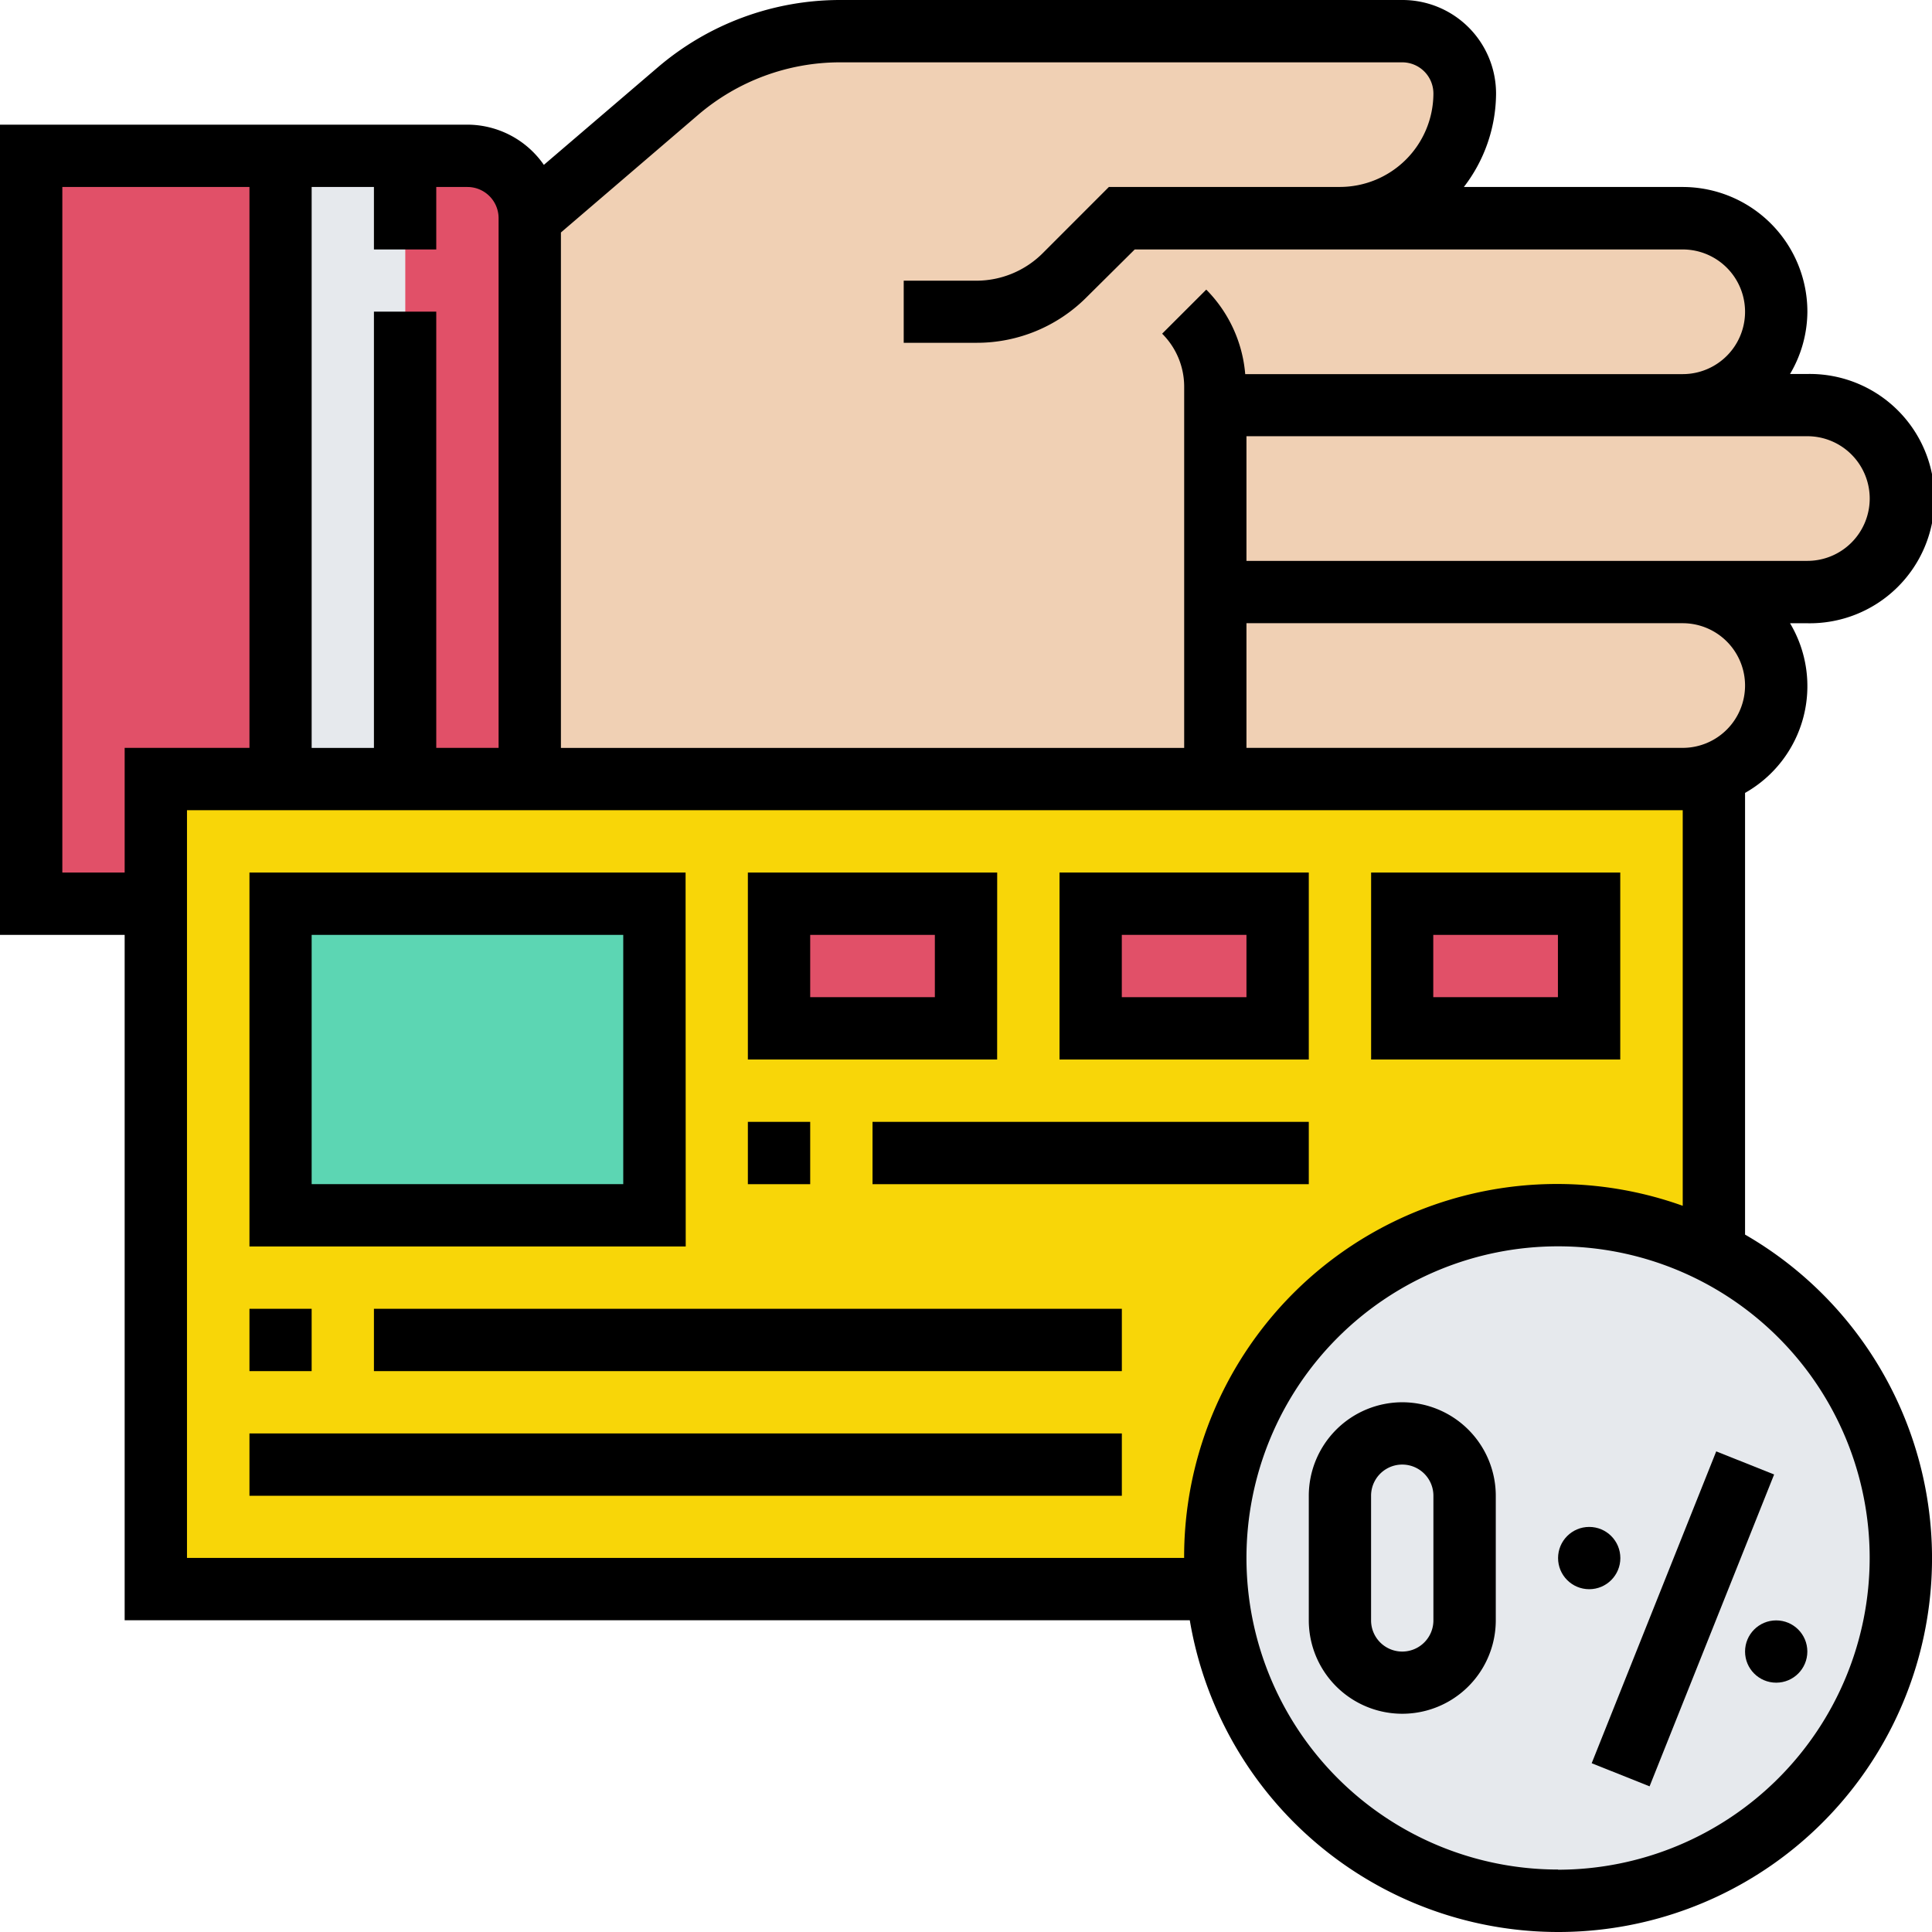 <svg xmlns="http://www.w3.org/2000/svg" width="42" height="42" viewBox="0 0 42 42">
    <defs>
        <clipPath id="clip-path">
            <path id="Rectangle_12" d="M0 0H42V42H0z" transform="translate(257 1202)"/>
        </clipPath>
        <style>
            .cls-2{fill:#e15068}.cls-3{fill:#e6e9ed}.cls-4{fill:#f0d0b4}
        </style>
    </defs>
    <g id="icon-feature-5" clip-path="url(#clip-path)" transform="translate(-257 -1202)">
        <g id="installment" transform="translate(256.323 1201.323)">
            <g id="Group_46">
                <g id="Group_34">
                    <path id="Path_319" d="M6.774 4.065v13.548H4.065v2.71h-2.71V4.065z" class="cls-2"/>
                </g>
                <g id="Group_35">
                    <path id="Path_320" d="M9.484 4.065h1.355a1.359 1.359 0 0 1 1.355 1.355v12.193h-2.71z" class="cls-2"/>
                </g>
                <g id="Group_36">
                    <path id="Path_321" d="M6.774 4.065h2.71v13.548h-2.71z" class="cls-3"/>
                </g>
                <g id="Group_37">
                    <path id="Path_322" d="M29.806 5.419h7.452a2.032 2.032 0 0 1 0 4.065H27.1v8.129H12.2V5.419l3.218-2.757a5.4 5.4 0 0 1 3.529-1.307h12.214a1.359 1.359 0 0 1 1.355 1.355 2.706 2.706 0 0 1-2.71 2.71z" class="cls-4"/>
                </g>
                <g id="Group_38">
                    <path id="Path_323" d="M39.968 9.484a2.032 2.032 0 0 1 0 4.065H27.1V9.484h12.868z" class="cls-4"/>
                </g>
                <g id="Group_39">
                    <path id="Path_324" d="M37.258 13.548a2.032 2.032 0 0 1 0 4.065H27.1v-4.065z" class="cls-4"/>
                </g>
                <g id="Group_40">
                    <path id="Path_325" fill="#f8d608" d="M37.258 17.613H4.065v17.613h33.87V17.613z"/>
                </g>
                <g id="Group_41">
                    <path id="Path_326" d="M31.161 20.323h4.065v2.71h-4.065z" class="cls-2"/>
                </g>
                <g id="Group_42">
                    <path id="Path_327" d="M24.387 20.323h4.065v2.71h-4.065z" class="cls-2"/>
                </g>
                <g id="Group_43">
                    <path id="Path_328" d="M17.613 20.323h4.065v2.71h-4.065z" class="cls-2"/>
                </g>
                <g id="Group_44">
                    <path id="Path_329" fill="#5cd6b3" d="M6.774 20.323H14.9V27.1H6.774z"/>
                </g>
                <g id="Group_45">
                    <path id="Path_330" d="M42 34.548a7.45 7.45 0 0 1-14.869.677c-.02-.224-.034-.447-.034-.677a7.452 7.452 0 1 1 14.9 0z" class="cls-3"/>
                </g>
            </g>
            <g id="Group_47">
                <path id="Path_331" d="M33.622 35.238h7.3v1.355h-7.3z" transform="rotate(-68.23 37.233 35.9)"/>
                <circle id="Ellipse_12" cx=".677" cy=".677" r=".677" transform="translate(38.613 35.903)"/>
                <circle id="Ellipse_13" cx=".677" cy=".677" r=".677" transform="translate(34.548 33.871)"/>
                <path id="Path_332" d="M31.161 31.161a2.035 2.035 0 0 0-2.032 2.032V35.9a2.032 2.032 0 1 0 4.065 0v-2.71a2.035 2.035 0 0 0-2.033-2.029zm.677 4.742a.677.677 0 1 1-1.355 0v-2.71a.677.677 0 1 1 1.355 0z"/>
                <path id="Path_333" d="M38.613 27.519v-9.605a2.666 2.666 0 0 0 .978-3.688h.377a2.71 2.71 0 1 0 0-5.419h-.377a2.682 2.682 0 0 0 .377-1.355 2.712 2.712 0 0 0-2.71-2.71H32.5a3.352 3.352 0 0 0 .7-2.032A2.035 2.035 0 0 0 31.161.677H18.94a6.1 6.1 0 0 0-3.968 1.468L12.5 4.261a2.029 2.029 0 0 0-1.666-.874H.677V21h2.71v14.9h23.155a8.124 8.124 0 1 0 12.071-8.384zm0-11.939a1.356 1.356 0 0 1-1.355 1.355h-9.484v-2.71h9.484a1.356 1.356 0 0 1 1.355 1.356zm2.71-4.065a1.356 1.356 0 0 1-1.355 1.355H27.774v-2.71h12.194a1.356 1.356 0 0 1 1.355 1.356zM15.854 3.174a4.748 4.748 0 0 1 3.086-1.142h12.221a.678.678 0 0 1 .677.677 2.035 2.035 0 0 1-2.032 2.032h-5.022l-1.437 1.438a2.044 2.044 0 0 1-1.437.6h-1.587v1.35h1.587a3.366 3.366 0 0 0 2.39-.992L25.345 6.1h11.913a1.355 1.355 0 0 1 0 2.71h-9.511a2.957 2.957 0 0 0-.847-1.837l-.959.958a1.625 1.625 0 0 1 .479 1.156v7.849H12.871V5.731zm-4.338 2.245v11.516h-1.355V7.452H8.806v9.484H7.452V4.742h1.354V6.1h1.355V4.742h.677a.678.678 0 0 1 .678.677zM2.032 19.645V4.742H6.1v12.193H3.387v2.71zm2.71 14.9V18.29h32.516v8.6a8.107 8.107 0 0 0-10.839 7.655zm29.806 6.774a6.774 6.774 0 1 1 6.774-6.774 6.782 6.782 0 0 1-6.774 6.778z"/>
                <path id="Path_334" d="M15.581 19.645H6.1v8.129h9.484zm-1.355 6.774H7.452V21h6.774z"/>
                <path id="Path_335" d="M22.355 19.645h-5.42v4.065h5.419zM21 22.355h-2.71V21H21z"/>
                <path id="Path_336" d="M29.129 19.645H23.71v4.065h5.419zm-1.355 2.71h-2.71V21h2.71z"/>
                <path id="Path_337" d="M35.9 19.645h-5.416v4.065H35.9zm-1.355 2.71h-2.71V21h2.71z"/>
                <path id="Path_338" d="M6.1 29.129h1.352v1.355H6.1z"/>
                <path id="Path_339" d="M8.806 29.129h16.259v1.355H8.806z"/>
                <path id="Path_340" d="M6.1 31.839h18.965v1.355H6.1z"/>
                <path id="Path_341" d="M16.935 25.065h1.355v1.355h-1.355z"/>
                <path id="Path_342" d="M19.645 25.065h9.484v1.355h-9.484z"/>
            </g>
        </g>
    </g>
</svg>
